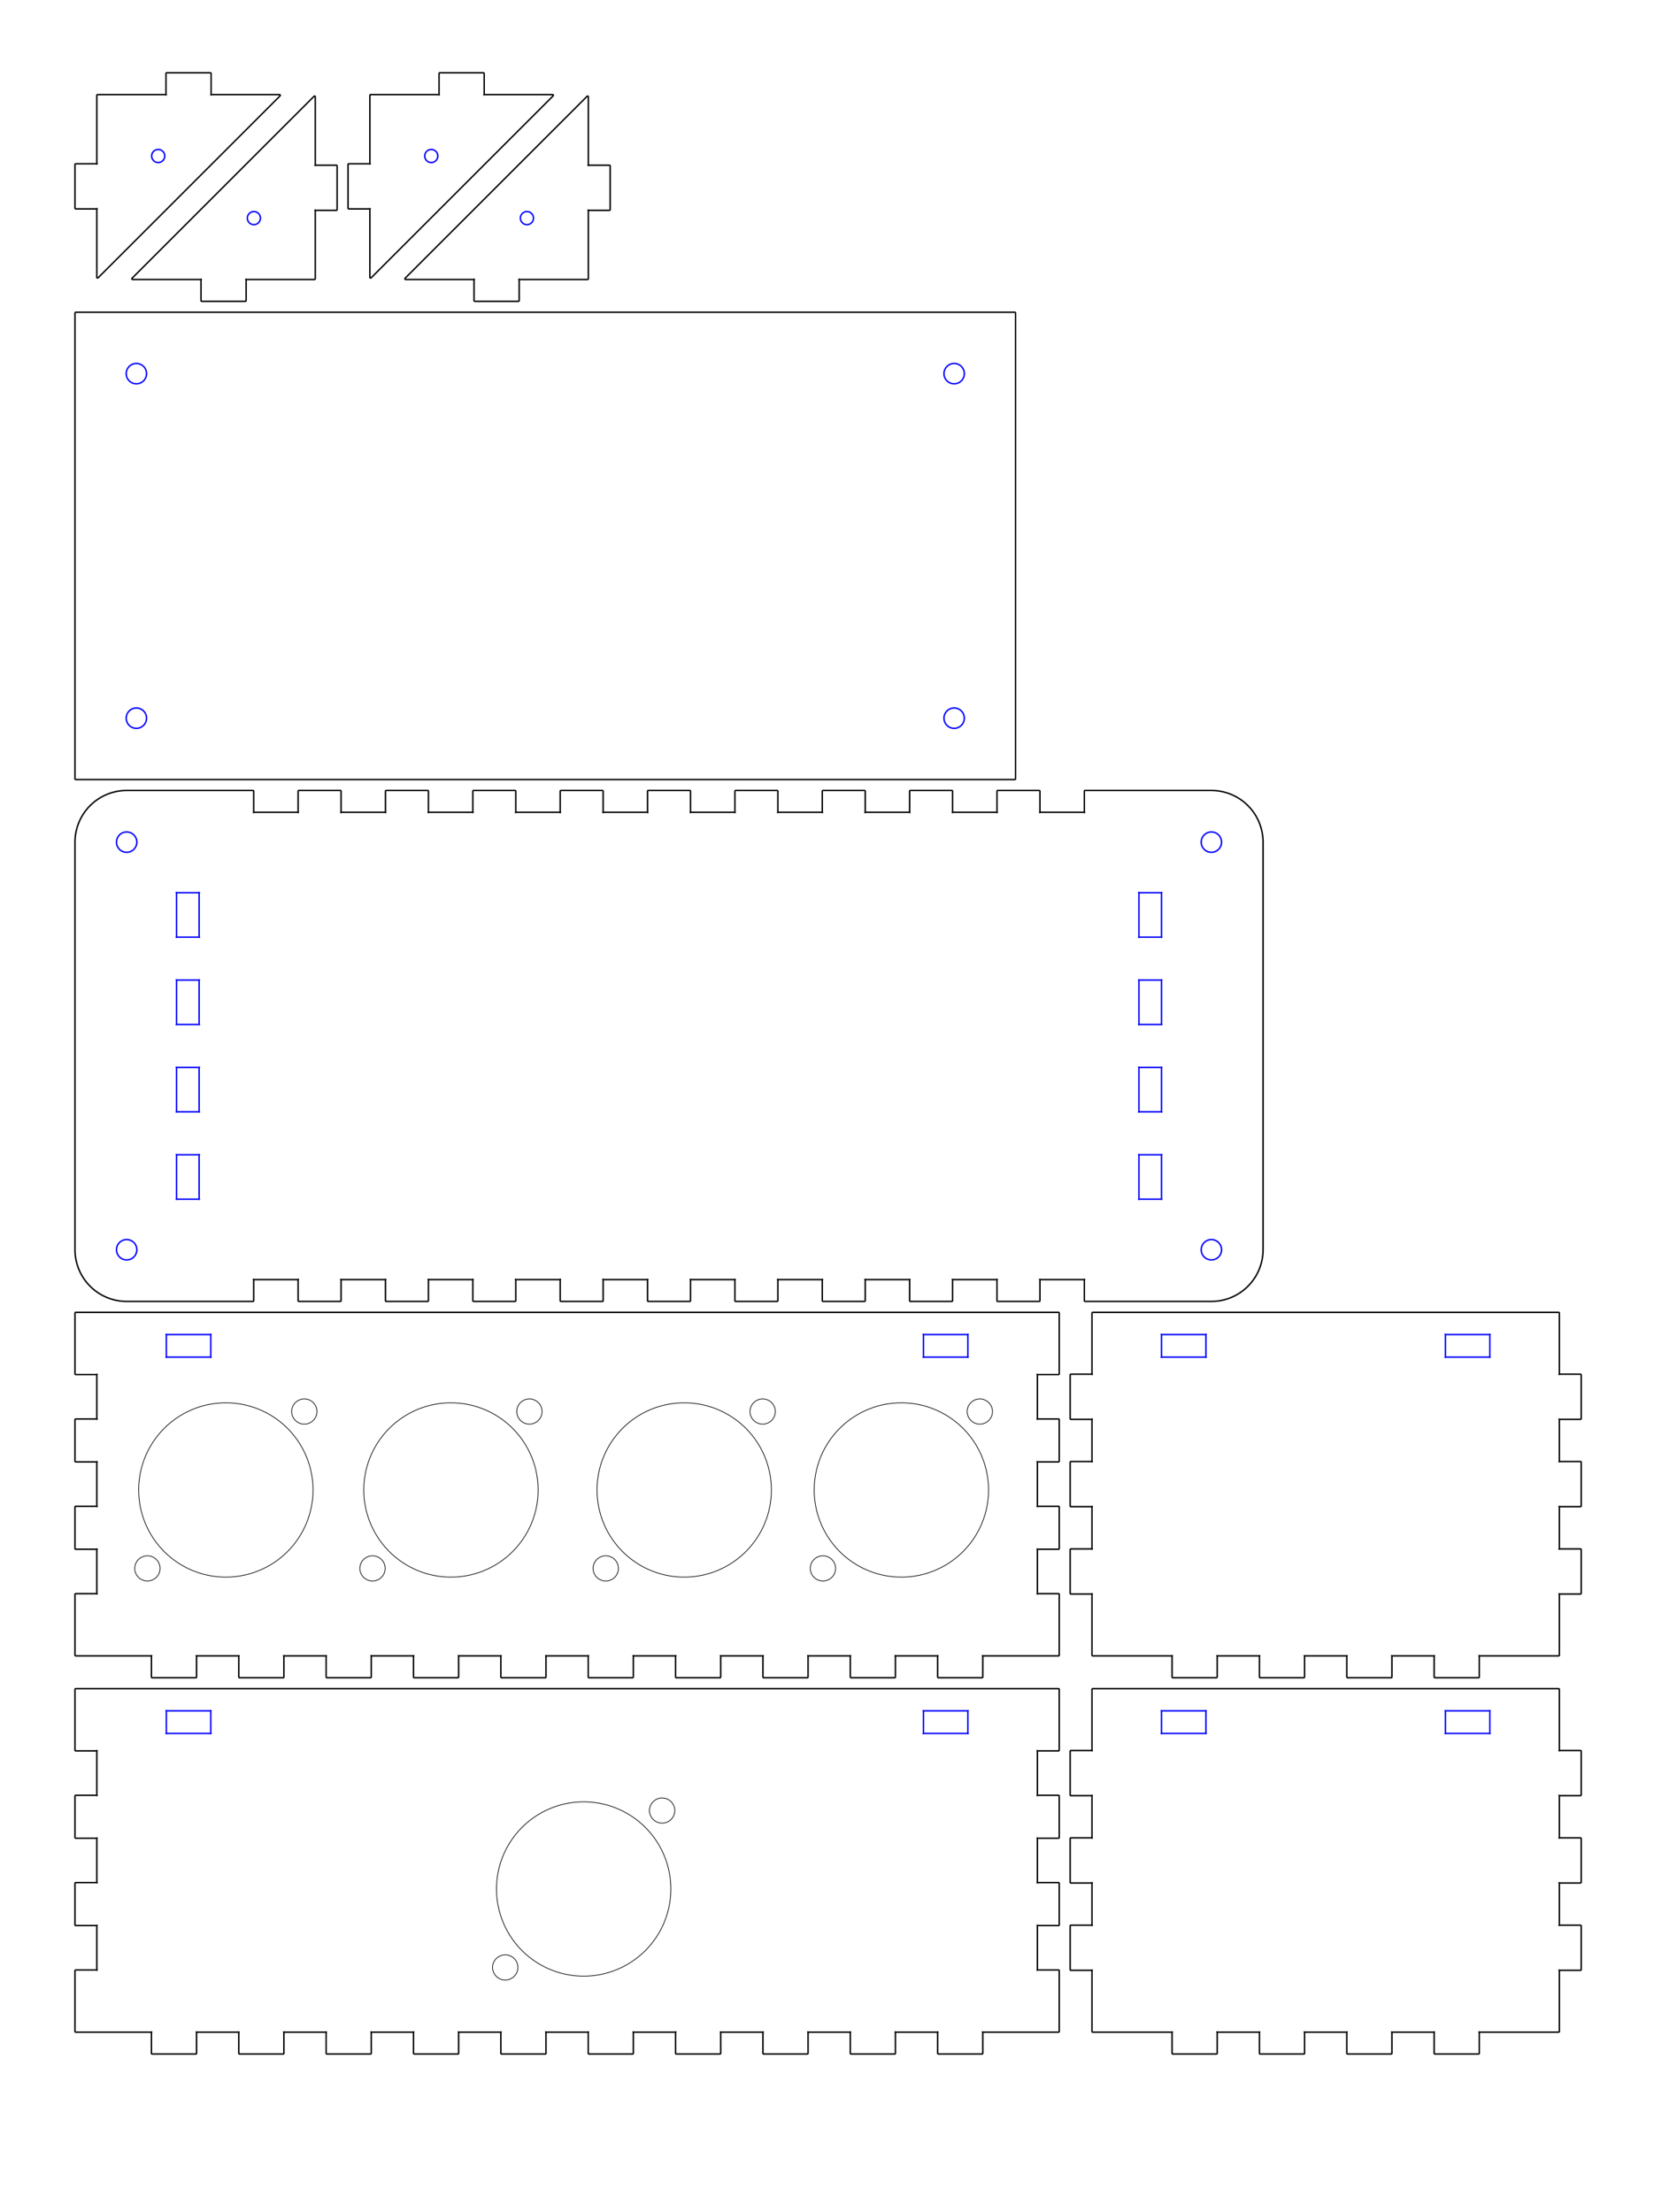 <?xml version="1.0" encoding="UTF-8" standalone="no"?>
<svg
   width="227.20mm"
   height="303.90mm"
   viewBox="0.0 0.0 227.20 303.90"
   version="1.1"
   id="svg6986"
   sodipodi:docname="ElectronicsBox_135x70x5.svg"
   inkscape:version="1.2.2 (b0a84865, 2022-12-01)"
   xml:space="preserve"
   xmlns:inkscape="http://www.inkscape.org/namespaces/inkscape"
   xmlns:sodipodi="http://sodipodi.sourceforge.net/DTD/sodipodi-0.dtd"
   xmlns="http://www.w3.org/2000/svg"
   xmlns:svg="http://www.w3.org/2000/svg"
   xmlns:rdf="http://www.w3.org/1999/02/22-rdf-syntax-ns#"
   xmlns:cc="http://creativecommons.org/ns#"
   xmlns:dc="http://purl.org/dc/elements/1.1/"><defs
     id="defs6990" /><sodipodi:namedview
     id="namedview6988"
     pagecolor="#ffffff"
     bordercolor="#666666"
     borderopacity="1.0"
     inkscape:showpageshadow="2"
     inkscape:pageopacity="0.0"
     inkscape:pagecheckerboard="0"
     inkscape:deskcolor="#d1d1d1"
     inkscape:document-units="mm"
     showgrid="false"
     inkscape:zoom="0.23947843"
     inkscape:cx="-822.62107"
     inkscape:cy="79.339088"
     inkscape:window-width="1387"
     inkscape:window-height="928"
     inkscape:window-x="0"
     inkscape:window-y="25"
     inkscape:window-maximized="0"
     inkscape:current-layer="svg6986" /><!--
ElectronicsBox - Closed box with screw on top and mounting holes

Created with Boxes.py (https://festi.info/boxes.py)
Creation date: 2022-12-16 17:45:03
Command line (remove spaces between dashes): boxes ElectronicsBox - -FingerJoint_angle=90.0 - -FingerJoint_style=rectangular - -FingerJoint_surroundingspaces=2.0 - -FingerJoint_edge_width=1.0 - -FingerJoint_extra_length=0.0 - -FingerJoint_finger=2.0 - -FingerJoint_play=0.1 - -FingerJoint_space=2.0 - -FingerJoint_width=1.0 - -x=135 - -y=70 - -h=50 - -outside=0 - -outside=1 - -triangle=25.0 - -d1=2.0 - -d2=3.0 - -d3=3.0 - -outsidemounts=0 - -outsidemounts=1 - -holedist=7.0 - -thickness=3.0 - -format=svg - -tabs=0.0 - -debug=0 - -labels=0 - -labels=1 - -reference=100 - -inner_corners=loop - -burn=0.1
Url: http://localhost:8000/ElectronicsBox?FingerJoint_angle=90.0&FingerJoint_style=rectangular&FingerJoint_surroundingspaces=2.0&FingerJoint_edge_width=1.0&FingerJoint_extra_length=0.0&FingerJoint_finger=2.0&FingerJoint_play=0.1&FingerJoint_space=2.0&FingerJoint_width=1.0&x=135&y=70&h=50&outside=0&outside=1&triangle=25.0&d1=2.0&d2=3.0&d3=3.0&outsidemounts=0&outsidemounts=1&holedist=7.0&thickness=3.0&format=svg&tabs=0.0&debug=0&labels=0&labels=1&reference=100&inner_corners=loop&burn=0.1&render=1
SettingsUrl: http://localhost:8000/ElectronicsBox?FingerJoint_angle=90.0&FingerJoint_style=rectangular&FingerJoint_surroundingspaces=2.0&FingerJoint_edge_width=1.0&FingerJoint_extra_length=0.0&FingerJoint_finger=2.0&FingerJoint_play=0.1&FingerJoint_space=2.0&FingerJoint_width=1.0&x=135&y=70&h=50&outside=0&outside=1&triangle=25.0&d1=2.0&d2=3.0&d3=3.0&outsidemounts=0&outsidemounts=1&holedist=7.0&thickness=3.0&format=svg&tabs=0.0&debug=0&labels=0&labels=1&reference=100&inner_corners=loop&burn=0.1
--><title
     id="title6882">ElectronicsBox</title><g
     id="p-1"
     style="fill:none;stroke-linecap:round;stroke-linejoin:round;"><path
       d="M 25.900 238.150 H 22.850 C 22.750 238.150 22.850 238.250 22.850 238.150 V 235.050 C 22.850 234.950 22.750 235.050 22.850 235.050 H 28.950 C 29.050 235.050 28.950 234.950 28.950 235.050 V 238.150 C 28.950 238.250 29.050 238.150 28.950 238.150 H 25.900 Z"
       stroke="rgb(0,0,255)"
       stroke-width="0.20"
       id="path6891" /><path
       d="M 129.900 235.050 H 132.950 C 133.050 235.050 132.950 234.950 132.950 235.050 V 238.150 C 132.950 238.250 133.050 238.150 132.950 238.150 H 126.850 C 126.750 238.150 126.850 238.250 126.850 238.150 V 235.050 C 126.850 234.950 126.750 235.050 126.850 235.050 H 129.900 Z"
       stroke="rgb(0,0,255)"
       stroke-width="0.20"
       id="path6893" /><path
       d="M 13.400 279.200 H 20.800 C 20.900 279.200 20.800 279.100 20.800 279.200 V 282.100 C 20.800 282.155 20.845 282.200 20.900 282.200 H 26.900 C 26.955 282.200 27.000 282.155 27.000 282.100 V 279.200 C 27.000 279.100 26.900 279.200 27.000 279.200 H 32.800 C 32.900 279.200 32.800 279.100 32.800 279.200 V 282.100 C 32.800 282.155 32.845 282.200 32.900 282.200 H 38.900 C 38.955 282.200 39.000 282.155 39.000 282.100 V 279.200 C 39.000 279.100 38.900 279.200 39.000 279.200 H 44.800 C 44.900 279.200 44.800 279.100 44.800 279.200 V 282.100 C 44.800 282.155 44.845 282.200 44.900 282.200 H 50.900 C 50.955 282.200 51.000 282.155 51.000 282.100 V 279.200 C 51.000 279.100 50.900 279.200 51.000 279.200 H 56.800 C 56.900 279.200 56.800 279.100 56.800 279.200 V 282.100 C 56.800 282.155 56.845 282.200 56.900 282.200 H 62.900 C 62.955 282.200 63.000 282.155 63.000 282.100 V 279.200 C 63.000 279.100 62.900 279.200 63.000 279.200 H 68.800 C 68.900 279.200 68.800 279.100 68.800 279.200 V 282.100 C 68.800 282.155 68.845 282.200 68.900 282.200 H 74.900 C 74.955 282.200 75.000 282.155 75.000 282.100 V 279.200 C 75.000 279.100 74.900 279.200 75.000 279.200 H 80.800 C 80.900 279.200 80.800 279.100 80.800 279.200 V 282.100 C 80.800 282.155 80.845 282.200 80.900 282.200 H 86.900 C 86.955 282.200 87.000 282.155 87.000 282.100 V 279.200 C 87.000 279.100 86.900 279.200 87.000 279.200 H 92.800 C 92.900 279.200 92.800 279.100 92.800 279.200 V 282.100 C 92.800 282.155 92.845 282.200 92.900 282.200 H 98.900 C 98.955 282.200 99.000 282.155 99.000 282.100 V 279.200 C 99.000 279.100 98.900 279.200 99.000 279.200 H 104.800 C 104.900 279.200 104.800 279.100 104.800 279.200 V 282.100 C 104.800 282.155 104.845 282.200 104.900 282.200 H 110.900 C 110.955 282.200 111.000 282.155 111.000 282.100 V 279.200 C 111.000 279.100 110.900 279.200 111.000 279.200 H 116.800 C 116.900 279.200 116.800 279.100 116.800 279.200 V 282.100 C 116.800 282.155 116.845 282.200 116.900 282.200 H 122.900 C 122.955 282.200 123.000 282.155 123.000 282.100 V 279.200 C 123.000 279.100 122.900 279.200 123.000 279.200 H 128.800 C 128.900 279.200 128.800 279.100 128.800 279.200 V 282.100 C 128.800 282.155 128.845 282.200 128.900 282.200 H 134.900 C 134.955 282.200 135.000 282.155 135.000 282.100 V 279.200 C 135.000 279.100 134.900 279.200 135.000 279.200 H 142.400 H 145.400 C 145.455 279.200 145.500 279.155 145.500 279.100 V 270.750 C 145.500 270.695 145.455 270.650 145.400 270.650 H 142.500 C 142.400 270.650 142.500 270.750 142.500 270.650 V 264.550 C 142.500 264.450 142.400 264.550 142.500 264.550 H 145.400 C 145.455 264.550 145.500 264.505 145.500 264.450 V 258.750 C 145.500 258.695 145.455 258.650 145.400 258.650 H 142.500 C 142.400 258.650 142.500 258.750 142.500 258.650 V 252.550 C 142.500 252.450 142.400 252.550 142.500 252.550 H 145.400 C 145.455 252.550 145.500 252.505 145.500 252.450 V 246.750 C 145.500 246.695 145.455 246.650 145.400 246.650 H 142.500 C 142.400 246.650 142.500 246.750 142.500 246.650 V 240.550 C 142.500 240.450 142.400 240.550 142.500 240.550 H 145.400 C 145.455 240.550 145.500 240.505 145.500 240.450 V 232.100 C 145.500 232.045 145.455 232.000 145.400 232.000 H 142.400 H 13.400 H 10.400 C 10.345 232.000 10.300 232.045 10.300 232.100 V 240.450 C 10.300 240.505 10.345 240.550 10.400 240.550 H 13.300 C 13.400 240.550 13.300 240.450 13.300 240.550 V 246.650 C 13.300 246.750 13.400 246.650 13.300 246.650 H 10.400 C 10.345 246.650 10.300 246.695 10.300 246.750 V 252.450 C 10.300 252.505 10.345 252.550 10.400 252.550 H 13.300 C 13.400 252.550 13.300 252.450 13.300 252.550 V 258.650 C 13.300 258.750 13.400 258.650 13.300 258.650 H 10.400 C 10.345 258.650 10.300 258.695 10.300 258.750 V 264.450 C 10.300 264.505 10.345 264.550 10.400 264.550 H 13.300 C 13.400 264.550 13.300 264.450 13.300 264.550 V 270.650 C 13.300 270.750 13.400 270.650 13.300 270.650 H 10.400 C 10.345 270.650 10.300 270.695 10.300 270.750 V 279.100 C 10.300 279.155 10.345 279.200 10.400 279.200 H 13.400"
       stroke="rgb(0,0,0)"
       stroke-width="0.20"
       id="path6897" /></g><g
     id="p-2"
     style="fill:none;stroke-linecap:round;stroke-linejoin:round;"><path
       d="M 162.600 238.150 H 159.550 C 159.450 238.150 159.550 238.250 159.550 238.150 V 235.050 C 159.550 234.950 159.450 235.050 159.550 235.050 H 165.650 C 165.750 235.050 165.650 234.950 165.650 235.050 V 238.150 C 165.650 238.250 165.750 238.150 165.650 238.150 H 162.600 Z"
       stroke="rgb(0,0,255)"
       stroke-width="0.20"
       id="path6900" /><path
       d="M 201.600 235.050 H 204.650 C 204.750 235.050 204.650 234.950 204.650 235.050 V 238.150 C 204.650 238.250 204.750 238.150 204.650 238.150 H 198.550 C 198.450 238.150 198.550 238.250 198.550 238.150 V 235.050 C 198.550 234.950 198.450 235.050 198.550 235.050 H 201.600 Z"
       stroke="rgb(0,0,255)"
       stroke-width="0.20"
       id="path6902" /><path
       d="M 150.100 279.200 H 161.000 C 161.100 279.200 161.000 279.100 161.000 279.200 V 282.100 C 161.000 282.155 161.045 282.200 161.100 282.200 H 167.100 C 167.155 282.200 167.200 282.155 167.200 282.100 V 279.200 C 167.200 279.100 167.100 279.200 167.200 279.200 H 173.000 C 173.100 279.200 173.000 279.100 173.000 279.200 V 282.100 C 173.000 282.155 173.045 282.200 173.100 282.200 H 179.100 C 179.155 282.200 179.200 282.155 179.200 282.100 V 279.200 C 179.200 279.100 179.100 279.200 179.200 279.200 H 185.000 C 185.100 279.200 185.000 279.100 185.000 279.200 V 282.100 C 185.000 282.155 185.045 282.200 185.100 282.200 H 191.100 C 191.155 282.200 191.200 282.155 191.200 282.100 V 279.200 C 191.200 279.100 191.100 279.200 191.200 279.200 H 197.000 C 197.100 279.200 197.000 279.100 197.000 279.200 V 282.100 C 197.000 282.155 197.045 282.200 197.100 282.200 H 203.100 C 203.155 282.200 203.200 282.155 203.200 282.100 V 279.200 C 203.200 279.100 203.100 279.200 203.200 279.200 H 214.100 C 214.155 279.200 214.200 279.155 214.200 279.100 V 270.700 C 214.200 270.600 214.100 270.700 214.200 270.700 H 217.100 C 217.155 270.700 217.200 270.655 217.200 270.600 V 264.600 C 217.200 264.545 217.155 264.500 217.100 264.500 H 214.200 C 214.100 264.500 214.200 264.600 214.200 264.500 V 258.700 C 214.200 258.600 214.100 258.700 214.200 258.700 H 217.100 C 217.155 258.700 217.200 258.655 217.200 258.600 V 252.600 C 217.200 252.545 217.155 252.500 217.100 252.500 H 214.200 C 214.100 252.500 214.200 252.600 214.200 252.500 V 246.700 C 214.200 246.600 214.100 246.700 214.200 246.700 H 217.100 C 217.155 246.700 217.200 246.655 217.200 246.600 V 240.600 C 217.200 240.545 217.155 240.500 217.100 240.500 H 214.200 C 214.100 240.500 214.200 240.600 214.200 240.500 V 232.100 C 214.200 232.045 214.155 232.000 214.100 232.000 H 150.100 C 150.045 232.000 150.000 232.045 150.000 232.100 V 240.500 C 150.000 240.600 150.100 240.500 150.000 240.500 H 147.100 C 147.045 240.500 147.000 240.545 147.000 240.600 V 246.600 C 147.000 246.655 147.045 246.700 147.100 246.700 H 150.000 C 150.100 246.700 150.000 246.600 150.000 246.700 V 252.500 C 150.000 252.600 150.100 252.500 150.000 252.500 H 147.100 C 147.045 252.500 147.000 252.545 147.000 252.600 V 258.600 C 147.000 258.655 147.045 258.700 147.100 258.700 H 150.000 C 150.100 258.700 150.000 258.600 150.000 258.700 V 264.500 C 150.000 264.600 150.100 264.500 150.000 264.500 H 147.100 C 147.045 264.500 147.000 264.545 147.000 264.600 V 270.600 C 147.000 270.655 147.045 270.700 147.100 270.700 H 150.000 C 150.100 270.700 150.000 270.600 150.000 270.700 V 279.100 C 150.000 279.155 150.045 279.200 150.100 279.200"
       stroke="rgb(0,0,0)"
       stroke-width="0.20"
       id="path6906" /></g><g
     id="p-3"
     style="fill:none;stroke-linecap:round;stroke-linejoin:round;"><path
       d="M 162.600 186.450 H 159.550 C 159.450 186.450 159.550 186.550 159.550 186.450 V 183.350 C 159.550 183.250 159.450 183.350 159.550 183.350 H 165.650 C 165.750 183.350 165.650 183.250 165.650 183.350 V 186.450 C 165.650 186.550 165.750 186.450 165.650 186.450 H 162.600 Z"
       stroke="rgb(0,0,255)"
       stroke-width="0.20"
       id="path6909" /><path
       d="M 201.600 183.350 H 204.650 C 204.750 183.350 204.650 183.250 204.650 183.350 V 186.450 C 204.650 186.550 204.750 186.450 204.650 186.450 H 198.550 C 198.450 186.450 198.550 186.550 198.550 186.450 V 183.350 C 198.550 183.250 198.450 183.350 198.550 183.350 H 201.600 Z"
       stroke="rgb(0,0,255)"
       stroke-width="0.20"
       id="path6911" /><path
       d="M 150.100 227.500 H 161.000 C 161.100 227.500 161.000 227.400 161.000 227.500 V 230.400 C 161.000 230.455 161.045 230.500 161.100 230.500 H 167.100 C 167.155 230.500 167.200 230.455 167.200 230.400 V 227.500 C 167.200 227.400 167.100 227.500 167.200 227.500 H 173.000 C 173.100 227.500 173.000 227.400 173.000 227.500 V 230.400 C 173.000 230.455 173.045 230.500 173.100 230.500 H 179.100 C 179.155 230.500 179.200 230.455 179.200 230.400 V 227.500 C 179.200 227.400 179.100 227.500 179.200 227.500 H 185.000 C 185.100 227.500 185.000 227.400 185.000 227.500 V 230.400 C 185.000 230.455 185.045 230.500 185.100 230.500 H 191.100 C 191.155 230.500 191.200 230.455 191.200 230.400 V 227.500 C 191.200 227.400 191.100 227.500 191.200 227.500 H 197.000 C 197.100 227.500 197.000 227.400 197.000 227.500 V 230.400 C 197.000 230.455 197.045 230.500 197.100 230.500 H 203.100 C 203.155 230.500 203.200 230.455 203.200 230.400 V 227.500 C 203.200 227.400 203.100 227.500 203.200 227.500 H 214.100 C 214.155 227.500 214.200 227.455 214.200 227.400 V 219.000 C 214.200 218.900 214.100 219.000 214.200 219.000 H 217.100 C 217.155 219.000 217.200 218.955 217.200 218.900 V 212.900 C 217.200 212.845 217.155 212.800 217.100 212.800 H 214.200 C 214.100 212.800 214.200 212.900 214.200 212.800 V 207.000 C 214.200 206.900 214.100 207.000 214.200 207.000 H 217.100 C 217.155 207.000 217.200 206.955 217.200 206.900 V 200.900 C 217.200 200.845 217.155 200.800 217.100 200.800 H 214.200 C 214.100 200.800 214.200 200.900 214.200 200.800 V 195.000 C 214.200 194.900 214.100 195.000 214.200 195.000 H 217.100 C 217.155 195.000 217.200 194.955 217.200 194.900 V 188.900 C 217.200 188.845 217.155 188.800 217.100 188.800 H 214.200 C 214.100 188.800 214.200 188.900 214.200 188.800 V 180.400 C 214.200 180.345 214.155 180.300 214.100 180.300 H 150.100 C 150.045 180.300 150.000 180.345 150.000 180.400 V 188.800 C 150.000 188.900 150.100 188.800 150.000 188.800 H 147.100 C 147.045 188.800 147.000 188.845 147.000 188.900 V 194.900 C 147.000 194.955 147.045 195.000 147.100 195.000 H 150.000 C 150.100 195.000 150.000 194.900 150.000 195.000 V 200.800 C 150.000 200.900 150.100 200.800 150.000 200.800 H 147.100 C 147.045 200.800 147.000 200.845 147.000 200.900 V 206.900 C 147.000 206.955 147.045 207.000 147.100 207.000 H 150.000 C 150.100 207.000 150.000 206.900 150.000 207.000 V 212.800 C 150.000 212.900 150.100 212.800 150.000 212.800 H 147.100 C 147.045 212.800 147.000 212.845 147.000 212.900 V 218.900 C 147.000 218.955 147.045 219.000 147.100 219.000 H 150.000 C 150.100 219.000 150.000 218.900 150.000 219.000 V 227.400 C 150.000 227.455 150.045 227.500 150.100 227.500"
       stroke="rgb(0,0,0)"
       stroke-width="0.20"
       id="path6915" /></g><g
     id="p-4"
     style="fill:none;stroke-linecap:round;stroke-linejoin:round;"><path
       d="M 25.900 186.450 H 22.850 C 22.750 186.450 22.850 186.550 22.850 186.450 V 183.350 C 22.850 183.250 22.750 183.350 22.850 183.350 H 28.950 C 29.050 183.350 28.950 183.250 28.950 183.350 V 186.450 C 28.950 186.550 29.050 186.450 28.950 186.450 H 25.900 Z"
       stroke="rgb(0,0,255)"
       stroke-width="0.20"
       id="path6918" /><path
       d="M 129.900 183.350 H 132.950 C 133.050 183.350 132.950 183.250 132.950 183.350 V 186.450 C 132.950 186.550 133.050 186.450 132.950 186.450 H 126.850 C 126.750 186.450 126.850 186.550 126.850 186.450 V 183.350 C 126.850 183.250 126.750 183.350 126.850 183.350 H 129.900 Z"
       stroke="rgb(0,0,255)"
       stroke-width="0.20"
       id="path6920" /><path
       d="M 13.400 227.500 H 20.800 C 20.900 227.500 20.800 227.400 20.800 227.500 V 230.400 C 20.800 230.455 20.845 230.500 20.900 230.500 H 26.900 C 26.955 230.500 27.000 230.455 27.000 230.400 V 227.500 C 27.000 227.400 26.900 227.500 27.000 227.500 H 32.800 C 32.900 227.500 32.800 227.400 32.800 227.500 V 230.400 C 32.800 230.455 32.845 230.500 32.900 230.500 H 38.900 C 38.955 230.500 39.000 230.455 39.000 230.400 V 227.500 C 39.000 227.400 38.900 227.500 39.000 227.500 H 44.800 C 44.900 227.500 44.800 227.400 44.800 227.500 V 230.400 C 44.800 230.455 44.845 230.500 44.900 230.500 H 50.900 C 50.955 230.500 51.000 230.455 51.000 230.400 V 227.500 C 51.000 227.400 50.900 227.500 51.000 227.500 H 56.800 C 56.900 227.500 56.800 227.400 56.800 227.500 V 230.400 C 56.800 230.455 56.845 230.500 56.900 230.500 H 62.900 C 62.955 230.500 63.000 230.455 63.000 230.400 V 227.500 C 63.000 227.400 62.900 227.500 63.000 227.500 H 68.800 C 68.900 227.500 68.800 227.400 68.800 227.500 V 230.400 C 68.800 230.455 68.845 230.500 68.900 230.500 H 74.900 C 74.955 230.500 75.000 230.455 75.000 230.400 V 227.500 C 75.000 227.400 74.900 227.500 75.000 227.500 H 80.800 C 80.900 227.500 80.800 227.400 80.800 227.500 V 230.400 C 80.800 230.455 80.845 230.500 80.900 230.500 H 86.900 C 86.955 230.500 87.000 230.455 87.000 230.400 V 227.500 C 87.000 227.400 86.900 227.500 87.000 227.500 H 92.800 C 92.900 227.500 92.800 227.400 92.800 227.500 V 230.400 C 92.800 230.455 92.845 230.500 92.900 230.500 H 98.900 C 98.955 230.500 99.000 230.455 99.000 230.400 V 227.500 C 99.000 227.400 98.900 227.500 99.000 227.500 H 104.800 C 104.900 227.500 104.800 227.400 104.800 227.500 V 230.400 C 104.800 230.455 104.845 230.500 104.900 230.500 H 110.900 C 110.955 230.500 111.000 230.455 111.000 230.400 V 227.500 C 111.000 227.400 110.900 227.500 111.000 227.500 H 116.800 C 116.900 227.500 116.800 227.400 116.800 227.500 V 230.400 C 116.800 230.455 116.845 230.500 116.900 230.500 H 122.900 C 122.955 230.500 123.000 230.455 123.000 230.400 V 227.500 C 123.000 227.400 122.900 227.500 123.000 227.500 H 128.800 C 128.900 227.500 128.800 227.400 128.800 227.500 V 230.400 C 128.800 230.455 128.845 230.500 128.900 230.500 H 134.900 C 134.955 230.500 135.000 230.455 135.000 230.400 V 227.500 C 135.000 227.400 134.900 227.500 135.000 227.500 H 142.400 H 145.400 C 145.455 227.500 145.500 227.455 145.500 227.400 V 219.050 C 145.500 218.995 145.455 218.950 145.400 218.950 H 142.500 C 142.400 218.950 142.500 219.050 142.500 218.950 V 212.850 C 142.500 212.750 142.400 212.850 142.500 212.850 H 145.400 C 145.455 212.850 145.500 212.805 145.500 212.750 V 207.050 C 145.500 206.995 145.455 206.950 145.400 206.950 H 142.500 C 142.400 206.950 142.500 207.050 142.500 206.950 V 200.850 C 142.500 200.750 142.400 200.850 142.500 200.850 H 145.400 C 145.455 200.850 145.500 200.805 145.500 200.750 V 195.050 C 145.500 194.995 145.455 194.950 145.400 194.950 H 142.500 C 142.400 194.950 142.500 195.050 142.500 194.950 V 188.850 C 142.500 188.750 142.400 188.850 142.500 188.850 H 145.400 C 145.455 188.850 145.500 188.805 145.500 188.750 V 180.400 C 145.500 180.345 145.455 180.300 145.400 180.300 H 142.400 H 13.400 H 10.400 C 10.345 180.300 10.300 180.345 10.300 180.400 V 188.750 C 10.300 188.805 10.345 188.850 10.400 188.850 H 13.300 C 13.400 188.850 13.300 188.750 13.300 188.850 V 194.950 C 13.300 195.050 13.400 194.950 13.300 194.950 H 10.400 C 10.345 194.950 10.300 194.995 10.300 195.050 V 200.750 C 10.300 200.805 10.345 200.850 10.400 200.850 H 13.300 C 13.400 200.850 13.300 200.750 13.300 200.850 V 206.950 C 13.300 207.050 13.400 206.950 13.300 206.950 H 10.400 C 10.345 206.950 10.300 206.995 10.300 207.050 V 212.750 C 10.300 212.805 10.345 212.850 10.400 212.850 H 13.300 C 13.400 212.850 13.300 212.750 13.300 212.850 V 218.950 C 13.300 219.050 13.400 218.950 13.300 218.950 H 10.400 C 10.345 218.950 10.300 218.995 10.300 219.050 V 227.400 C 10.300 227.455 10.345 227.500 10.400 227.500 H 13.400"
       stroke="rgb(0,0,0)"
       stroke-width="0.20"
       id="path6924" /></g><g
     id="p-5"
     style="fill:none;stroke-linecap:round;stroke-linejoin:round;"><path
       d="M 18.800 171.700 C 18.800 171.968 18.723 172.231 18.578 172.457 C 18.433 172.683 18.226 172.862 17.982 172.973 C 17.737 173.085 17.466 173.124 17.201 173.086 C 16.935 173.048 16.686 172.934 16.483 172.758 C 16.280 172.582 16.132 172.352 16.057 172.094 C 15.981 171.837 15.981 171.563 16.057 171.306 C 16.132 171.048 16.280 170.818 16.483 170.642 C 16.686 170.466 16.935 170.352 17.201 170.314 C 17.466 170.276 17.737 170.315 17.982 170.427 C 18.226 170.538 18.433 170.717 18.578 170.943 C 18.723 171.169 18.800 171.432 18.800 171.700 Z"
       stroke="rgb(0,0,255)"
       stroke-width="0.20"
       id="path6927" /><path
       d="M 17.400 178.800 H 27.400 H 34.750 C 34.805 178.800 34.850 178.755 34.850 178.700 V 175.800 C 34.850 175.700 34.750 175.800 34.850 175.800 H 40.950 C 41.050 175.800 40.950 175.700 40.950 175.800 V 178.700 C 40.950 178.755 40.995 178.800 41.050 178.800 H 46.750 C 46.805 178.800 46.850 178.755 46.850 178.700 V 175.800 C 46.850 175.700 46.750 175.800 46.850 175.800 H 52.950 C 53.050 175.800 52.950 175.700 52.950 175.800 V 178.700 C 52.950 178.755 52.995 178.800 53.050 178.800 H 58.750 C 58.805 178.800 58.850 178.755 58.850 178.700 V 175.800 C 58.850 175.700 58.750 175.800 58.850 175.800 H 64.950 C 65.050 175.800 64.950 175.700 64.950 175.800 V 178.700 C 64.950 178.755 64.995 178.800 65.050 178.800 H 70.750 C 70.805 178.800 70.850 178.755 70.850 178.700 V 175.800 C 70.850 175.700 70.750 175.800 70.850 175.800 H 76.950 C 77.050 175.800 76.950 175.700 76.950 175.800 V 178.700 C 76.950 178.755 76.995 178.800 77.050 178.800 H 82.750 C 82.805 178.800 82.850 178.755 82.850 178.700 V 175.800 C 82.850 175.700 82.750 175.800 82.850 175.800 H 88.950 C 89.050 175.800 88.950 175.700 88.950 175.800 V 178.700 C 88.950 178.755 88.995 178.800 89.050 178.800 H 94.750 C 94.805 178.800 94.850 178.755 94.850 178.700 V 175.800 C 94.850 175.700 94.750 175.800 94.850 175.800 H 100.950 C 101.050 175.800 100.950 175.700 100.950 175.800 V 178.700 C 100.950 178.755 100.995 178.800 101.050 178.800 H 106.750 C 106.805 178.800 106.850 178.755 106.850 178.700 V 175.800 C 106.850 175.700 106.750 175.800 106.850 175.800 H 112.950 C 113.050 175.800 112.950 175.700 112.950 175.800 V 178.700 C 112.950 178.755 112.995 178.800 113.050 178.800 H 118.750 C 118.805 178.800 118.850 178.755 118.850 178.700 V 175.800 C 118.850 175.700 118.750 175.800 118.850 175.800 H 124.950 C 125.050 175.800 124.950 175.700 124.950 175.800 V 178.700 C 124.950 178.755 124.995 178.800 125.050 178.800 H 130.750 C 130.805 178.800 130.850 178.755 130.850 178.700 V 175.800 C 130.850 175.700 130.750 175.800 130.850 175.800 H 136.950 C 137.050 175.800 136.950 175.700 136.950 175.800 V 178.700 C 136.950 178.755 136.995 178.800 137.050 178.800 H 142.750 C 142.805 178.800 142.850 178.755 142.850 178.700 V 175.800 C 142.850 175.700 142.750 175.800 142.850 175.800 H 148.950 C 149.050 175.800 148.950 175.700 148.950 175.800 V 178.700 C 148.950 178.755 148.995 178.800 149.050 178.800 H 156.400 H 166.400 C 167.646 178.800 168.871 178.472 169.950 177.849 C 171.029 177.226 171.926 176.329 172.549 175.250 C 173.172 174.171 173.500 172.946 173.500 171.700 V 115.700 C 173.500 114.454 173.172 113.229 172.549 112.150 C 171.926 111.071 171.029 110.174 169.950 109.551 C 168.871 108.928 167.646 108.600 166.400 108.600 H 156.400 H 149.050 C 148.995 108.600 148.950 108.645 148.950 108.700 V 111.600 C 148.950 111.700 149.050 111.600 148.950 111.600 H 142.850 C 142.750 111.600 142.850 111.700 142.850 111.600 V 108.700 C 142.850 108.645 142.805 108.600 142.750 108.600 H 137.050 C 136.995 108.600 136.950 108.645 136.950 108.700 V 111.600 C 136.950 111.700 137.050 111.600 136.950 111.600 H 130.850 C 130.750 111.600 130.850 111.700 130.850 111.600 V 108.700 C 130.850 108.645 130.805 108.600 130.750 108.600 H 125.050 C 124.995 108.600 124.950 108.645 124.950 108.700 V 111.600 C 124.950 111.700 125.050 111.600 124.950 111.600 H 118.850 C 118.750 111.600 118.850 111.700 118.850 111.600 V 108.700 C 118.850 108.645 118.805 108.600 118.750 108.600 H 113.050 C 112.995 108.600 112.950 108.645 112.950 108.700 V 111.600 C 112.950 111.700 113.050 111.600 112.950 111.600 H 106.850 C 106.750 111.600 106.850 111.700 106.850 111.600 V 108.700 C 106.850 108.645 106.805 108.600 106.750 108.600 H 101.050 C 100.995 108.600 100.950 108.645 100.950 108.700 V 111.600 C 100.950 111.700 101.050 111.600 100.950 111.600 H 94.850 C 94.750 111.600 94.850 111.700 94.850 111.600 V 108.700 C 94.850 108.645 94.805 108.600 94.750 108.600 H 89.050 C 88.995 108.600 88.950 108.645 88.950 108.700 V 111.600 C 88.950 111.700 89.050 111.600 88.950 111.600 H 82.850 C 82.750 111.600 82.850 111.700 82.850 111.600 V 108.700 C 82.850 108.645 82.805 108.600 82.750 108.600 H 77.050 C 76.995 108.600 76.950 108.645 76.950 108.700 V 111.600 C 76.950 111.700 77.050 111.600 76.950 111.600 H 70.850 C 70.750 111.600 70.850 111.700 70.850 111.600 V 108.700 C 70.850 108.645 70.805 108.600 70.750 108.600 H 65.050 C 64.995 108.600 64.950 108.645 64.950 108.700 V 111.600 C 64.950 111.700 65.050 111.600 64.950 111.600 H 58.850 C 58.750 111.600 58.850 111.700 58.850 111.600 V 108.700 C 58.850 108.645 58.805 108.600 58.750 108.600 H 53.050 C 52.995 108.600 52.950 108.645 52.950 108.700 V 111.600 C 52.950 111.700 53.050 111.600 52.950 111.600 H 46.850 C 46.750 111.600 46.850 111.700 46.850 111.600 V 108.700 C 46.850 108.645 46.805 108.600 46.750 108.600 H 41.050 C 40.995 108.600 40.950 108.645 40.950 108.700 V 111.600 C 40.950 111.700 41.050 111.600 40.950 111.600 H 34.850 C 34.750 111.600 34.850 111.700 34.850 111.600 V 108.700 C 34.850 108.645 34.805 108.600 34.750 108.600 H 27.400 H 17.400 C 16.154 108.600 14.929 108.928 13.850 109.551 C 12.771 110.174 11.874 111.071 11.251 112.150 C 10.628 113.229 10.300 114.454 10.300 115.700 V 171.700 C 10.300 172.946 10.628 174.171 11.251 175.250 C 11.874 176.329 12.771 177.226 13.850 177.849 C 14.929 178.472 16.154 178.800 17.400 178.800"
       stroke="rgb(0,0,0)"
       stroke-width="0.20"
       id="path6931" /><path
       d="M 166.400 170.300 C 166.668 170.300 166.931 170.377 167.157 170.522 C 167.383 170.667 167.562 170.874 167.673 171.118 C 167.785 171.363 167.824 171.634 167.786 171.899 C 167.748 172.165 167.634 172.414 167.458 172.617 C 167.282 172.820 167.052 172.968 166.794 173.043 C 166.537 173.119 166.263 173.119 166.006 173.043 C 165.748 172.968 165.518 172.820 165.342 172.617 C 165.166 172.414 165.052 172.165 165.014 171.899 C 164.976 171.634 165.015 171.363 165.127 171.118 C 165.238 170.874 165.417 170.667 165.643 170.522 C 165.869 170.377 166.132 170.300 166.400 170.300 Z"
       stroke="rgb(0,0,255)"
       stroke-width="0.20"
       id="path6933" /><path
       d="M 159.550 161.700 V 164.750 C 159.550 164.850 159.650 164.750 159.550 164.750 H 156.450 C 156.350 164.750 156.450 164.850 156.450 164.750 V 158.650 C 156.450 158.550 156.350 158.650 156.450 158.650 H 159.550 C 159.650 158.650 159.550 158.550 159.550 158.650 V 161.700 Z"
       stroke="rgb(0,0,255)"
       stroke-width="0.20"
       id="path6935" /><path
       d="M 159.550 149.700 V 152.750 C 159.550 152.850 159.650 152.750 159.550 152.750 H 156.450 C 156.350 152.750 156.450 152.850 156.450 152.750 V 146.650 C 156.450 146.550 156.350 146.650 156.450 146.650 H 159.550 C 159.650 146.650 159.550 146.550 159.550 146.650 V 149.700 Z"
       stroke="rgb(0,0,255)"
       stroke-width="0.20"
       id="path6937" /><path
       d="M 159.550 137.700 V 140.750 C 159.550 140.850 159.650 140.750 159.550 140.750 H 156.450 C 156.350 140.750 156.450 140.850 156.450 140.750 V 134.650 C 156.450 134.550 156.350 134.650 156.450 134.650 H 159.550 C 159.650 134.650 159.550 134.550 159.550 134.650 V 137.700 Z"
       stroke="rgb(0,0,255)"
       stroke-width="0.20"
       id="path6939" /><path
       d="M 159.550 125.700 V 128.750 C 159.550 128.850 159.650 128.750 159.550 128.750 H 156.450 C 156.350 128.750 156.450 128.850 156.450 128.750 V 122.650 C 156.450 122.550 156.350 122.650 156.450 122.650 H 159.550 C 159.650 122.650 159.550 122.550 159.550 122.650 V 125.700 Z"
       stroke="rgb(0,0,255)"
       stroke-width="0.20"
       id="path6941" /><path
       d="M 165.000 115.700 C 165.000 115.432 165.077 115.169 165.222 114.943 C 165.367 114.717 165.574 114.538 165.818 114.427 C 166.063 114.315 166.334 114.276 166.599 114.314 C 166.865 114.352 167.114 114.466 167.317 114.642 C 167.520 114.818 167.668 115.048 167.743 115.306 C 167.819 115.563 167.819 115.837 167.743 116.094 C 167.668 116.352 167.520 116.582 167.317 116.758 C 167.114 116.934 166.865 117.048 166.599 117.086 C 166.334 117.124 166.063 117.085 165.818 116.973 C 165.574 116.862 165.367 116.683 165.222 116.457 C 165.077 116.231 165.000 115.968 165.000 115.700 Z"
       stroke="rgb(0,0,255)"
       stroke-width="0.20"
       id="path6943" /><path
       d="M 17.400 117.100 C 17.132 117.100 16.869 117.023 16.643 116.878 C 16.417 116.733 16.238 116.526 16.127 116.282 C 16.015 116.037 15.976 115.766 16.014 115.501 C 16.052 115.235 16.166 114.986 16.342 114.783 C 16.518 114.580 16.748 114.432 17.006 114.357 C 17.263 114.281 17.537 114.281 17.794 114.357 C 18.052 114.432 18.282 114.580 18.458 114.783 C 18.634 114.986 18.748 115.235 18.786 115.501 C 18.824 115.766 18.785 116.037 18.673 116.282 C 18.562 116.526 18.383 116.733 18.157 116.878 C 17.931 117.023 17.668 117.100 17.400 117.100 Z"
       stroke="rgb(0,0,255)"
       stroke-width="0.20"
       id="path6945" /><path
       d="M 24.250 125.700 V 122.650 C 24.250 122.550 24.150 122.650 24.250 122.650 H 27.350 C 27.450 122.650 27.350 122.550 27.350 122.650 V 128.750 C 27.350 128.850 27.450 128.750 27.350 128.750 H 24.250 C 24.150 128.750 24.250 128.850 24.250 128.750 V 125.700 Z"
       stroke="rgb(0,0,255)"
       stroke-width="0.20"
       id="path6947" /><path
       d="M 24.250 137.700 V 134.650 C 24.250 134.550 24.150 134.650 24.250 134.650 H 27.350 C 27.450 134.650 27.350 134.550 27.350 134.650 V 140.750 C 27.350 140.850 27.450 140.750 27.350 140.750 H 24.250 C 24.150 140.750 24.250 140.850 24.250 140.750 V 137.700 Z"
       stroke="rgb(0,0,255)"
       stroke-width="0.20"
       id="path6949" /><path
       d="M 24.250 149.700 V 146.650 C 24.250 146.550 24.150 146.650 24.250 146.650 H 27.350 C 27.450 146.650 27.350 146.550 27.350 146.650 V 152.750 C 27.350 152.850 27.450 152.750 27.350 152.750 H 24.250 C 24.150 152.750 24.250 152.850 24.250 152.750 V 149.700 Z"
       stroke="rgb(0,0,255)"
       stroke-width="0.20"
       id="path6951" /><path
       d="M 24.250 161.700 V 158.650 C 24.250 158.550 24.150 158.650 24.250 158.650 H 27.350 C 27.450 158.650 27.350 158.550 27.350 158.650 V 164.750 C 27.350 164.850 27.450 164.750 27.350 164.750 H 24.250 C 24.150 164.750 24.250 164.850 24.250 164.750 V 161.700 Z"
       stroke="rgb(0,0,255)"
       stroke-width="0.20"
       id="path6953" /></g><g
     id="p-6"
     style="fill:none;stroke-linecap:round;stroke-linejoin:round;"><path
       d="M 20.133 98.667 C 20.133 98.935 20.056 99.198 19.911 99.424 C 19.766 99.649 19.559 99.829 19.315 99.940 C 19.071 100.052 18.800 100.091 18.534 100.052 C 18.268 100.014 18.019 99.900 17.817 99.725 C 17.614 99.549 17.466 99.319 17.390 99.061 C 17.314 98.804 17.314 98.530 17.390 98.272 C 17.466 98.015 17.614 97.784 17.817 97.609 C 18.019 97.433 18.268 97.319 18.534 97.281 C 18.800 97.243 19.071 97.282 19.315 97.393 C 19.559 97.505 19.766 97.684 19.911 97.910 C 20.056 98.136 20.133 98.398 20.133 98.667 Z"
       stroke="rgb(0,0,255)"
       stroke-width="0.20"
       id="path6956" /><path
       d="M 10.400 107.100 H 139.400 C 139.455 107.100 139.500 107.055 139.500 107.000 V 43.000 C 139.500 42.945 139.455 42.900 139.400 42.900 H 10.400 C 10.345 42.900 10.300 42.945 10.300 43.000 V 107.000 C 10.300 107.055 10.345 107.100 10.400 107.100"
       stroke="rgb(0,0,0)"
       stroke-width="0.20"
       id="path6960" /><path
       d="M 131.067 97.267 C 131.335 97.267 131.598 97.344 131.824 97.489 C 132.049 97.634 132.229 97.841 132.340 98.085 C 132.452 98.329 132.491 98.600 132.452 98.866 C 132.414 99.132 132.300 99.381 132.125 99.583 C 131.949 99.786 131.719 99.934 131.461 100.010 C 131.204 100.086 130.930 100.086 130.672 100.010 C 130.415 99.934 130.184 99.786 130.009 99.583 C 129.833 99.381 129.719 99.132 129.681 98.866 C 129.643 98.600 129.682 98.329 129.793 98.085 C 129.905 97.841 130.084 97.634 130.310 97.489 C 130.536 97.344 130.798 97.267 131.067 97.267 Z"
       stroke="rgb(0,0,255)"
       stroke-width="0.20"
       id="path6962" /><path
       d="M 129.667 51.333 C 129.667 51.065 129.744 50.802 129.889 50.576 C 130.034 50.351 130.241 50.171 130.485 50.060 C 130.729 49.948 131.000 49.909 131.266 49.948 C 131.532 49.986 131.781 50.100 131.983 50.275 C 132.186 50.451 132.334 50.681 132.410 50.939 C 132.486 51.196 132.486 51.470 132.410 51.728 C 132.334 51.985 132.186 52.216 131.983 52.391 C 131.781 52.567 131.532 52.681 131.266 52.719 C 131.000 52.757 130.729 52.718 130.485 52.607 C 130.241 52.495 130.034 52.316 129.889 52.090 C 129.744 51.864 129.667 51.602 129.667 51.333 Z"
       stroke="rgb(0,0,255)"
       stroke-width="0.20"
       id="path6964" /><path
       d="M 18.733 52.733 C 18.465 52.733 18.202 52.656 17.976 52.511 C 17.751 52.366 17.571 52.159 17.460 51.915 C 17.348 51.671 17.309 51.400 17.348 51.134 C 17.386 50.868 17.500 50.619 17.675 50.417 C 17.851 50.214 18.081 50.066 18.339 49.990 C 18.596 49.914 18.870 49.914 19.128 49.990 C 19.385 50.066 19.616 50.214 19.791 50.417 C 19.967 50.619 20.081 50.868 20.119 51.134 C 20.157 51.400 20.118 51.671 20.007 51.915 C 19.895 52.159 19.716 52.366 19.490 52.511 C 19.264 52.656 19.002 52.733 18.733 52.733 Z"
       stroke="rgb(0,0,255)"
       stroke-width="0.20"
       id="path6966" /></g><g
     id="p-7"
     style="fill:none;stroke-linecap:round;stroke-linejoin:round;"><path
       d="M 18.208 38.400 H 27.608 C 27.708 38.400 27.608 38.300 27.608 38.400 V 41.300 C 27.608 41.355 27.653 41.400 27.708 41.400 H 33.708 C 33.764 41.400 33.808 41.355 33.808 41.300 V 38.400 C 33.808 38.300 33.708 38.400 33.808 38.400 H 43.208 C 43.264 38.400 43.308 38.355 43.308 38.300 V 28.900 C 43.308 28.800 43.208 28.900 43.308 28.900 H 46.208 C 46.264 28.900 46.308 28.855 46.308 28.800 V 22.800 C 46.308 22.745 46.264 22.700 46.208 22.700 H 43.308 C 43.208 22.700 43.308 22.800 43.308 22.700 V 13.300 C 43.308 13.245 43.264 13.200 43.208 13.200 C 43.182 13.200 43.156 13.211 43.138 13.229 L 18.138 38.229 C 18.119 38.248 18.108 38.273 18.108 38.300 C 18.108 38.355 18.153 38.400 18.208 38.400 Z"
       stroke="rgb(0,0,0)"
       stroke-width="0.20"
       id="path6969" /><path
       d="M 34.875 29.067 C 35.048 29.067 35.216 29.116 35.362 29.210 C 35.507 29.303 35.622 29.436 35.694 29.593 C 35.765 29.750 35.790 29.924 35.766 30.095 C 35.741 30.266 35.668 30.426 35.555 30.556 C 35.442 30.686 35.294 30.782 35.129 30.830 C 34.963 30.879 34.787 30.879 34.621 30.830 C 34.456 30.782 34.308 30.686 34.195 30.556 C 34.082 30.426 34.009 30.266 33.984 30.095 C 33.960 29.924 33.985 29.750 34.056 29.593 C 34.128 29.436 34.243 29.303 34.388 29.210 C 34.534 29.116 34.702 29.067 34.875 29.067 Z"
       stroke="rgb(0,0,255)"
       stroke-width="0.20"
       id="path6971" /><path
       d="M 38.400 13.000 H 29.000 C 28.900 13.000 29.000 13.100 29.000 13.000 V 10.100 C 29.000 10.045 28.955 10.000 28.900 10.000 H 22.900 C 22.845 10.000 22.800 10.045 22.800 10.100 V 13.000 C 22.800 13.100 22.900 13.000 22.800 13.000 H 13.400 C 13.345 13.000 13.300 13.045 13.300 13.100 V 22.500 C 13.300 22.600 13.400 22.500 13.300 22.500 H 10.400 C 10.345 22.500 10.300 22.545 10.300 22.600 V 28.600 C 10.300 28.655 10.345 28.700 10.400 28.700 H 13.300 C 13.400 28.700 13.300 28.600 13.300 28.700 V 38.100 C 13.300 38.155 13.345 38.200 13.400 38.200 C 13.427 38.200 13.452 38.189 13.471 38.171 L 38.471 13.171 C 38.489 13.152 38.500 13.127 38.500 13.100 C 38.500 13.045 38.455 13.000 38.400 13.000 Z"
       stroke="rgb(0,0,0)"
       stroke-width="0.20"
       id="path6973" /><path
       d="M 21.733 22.333 C 21.561 22.333 21.392 22.284 21.247 22.190 C 21.102 22.097 20.986 21.964 20.915 21.807 C 20.843 21.650 20.818 21.476 20.842 21.305 C 20.867 21.134 20.940 20.974 21.053 20.844 C 21.166 20.714 21.314 20.618 21.480 20.570 C 21.645 20.521 21.821 20.521 21.987 20.570 C 22.152 20.618 22.301 20.714 22.414 20.844 C 22.526 20.974 22.600 21.134 22.624 21.305 C 22.649 21.476 22.624 21.650 22.552 21.807 C 22.480 21.964 22.365 22.097 22.220 22.190 C 22.075 22.284 21.906 22.333 21.733 22.333 Z"
       stroke="rgb(0,0,255)"
       stroke-width="0.20"
       id="path6975" /><path
       d="M 55.717 38.400 H 65.117 C 65.217 38.400 65.117 38.300 65.117 38.400 V 41.300 C 65.117 41.355 65.161 41.400 65.217 41.400 H 71.217 C 71.272 41.400 71.317 41.355 71.317 41.300 V 38.400 C 71.317 38.300 71.217 38.400 71.317 38.400 H 80.717 C 80.772 38.400 80.817 38.355 80.817 38.300 V 28.900 C 80.817 28.800 80.717 28.900 80.817 28.900 H 83.717 C 83.772 28.900 83.817 28.855 83.817 28.800 V 22.800 C 83.817 22.745 83.772 22.700 83.717 22.700 H 80.817 C 80.717 22.700 80.817 22.800 80.817 22.700 V 13.300 C 80.817 13.245 80.772 13.200 80.717 13.200 C 80.690 13.200 80.665 13.211 80.646 13.229 L 55.646 38.229 C 55.627 38.248 55.617 38.273 55.617 38.300 C 55.617 38.355 55.661 38.400 55.717 38.400 Z"
       stroke="rgb(0,0,0)"
       stroke-width="0.20"
       id="path6977" /><path
       d="M 72.383 29.067 C 72.556 29.067 72.725 29.116 72.870 29.210 C 73.015 29.303 73.130 29.436 73.202 29.593 C 73.274 29.750 73.299 29.924 73.274 30.095 C 73.250 30.266 73.176 30.426 73.063 30.556 C 72.951 30.686 72.802 30.782 72.637 30.830 C 72.471 30.879 72.295 30.879 72.130 30.830 C 71.964 30.782 71.816 30.686 71.703 30.556 C 71.590 30.426 71.517 30.266 71.492 30.095 C 71.468 29.924 71.493 29.750 71.565 29.593 C 71.636 29.436 71.752 29.303 71.897 29.210 C 72.042 29.116 72.211 29.067 72.383 29.067 Z"
       stroke="rgb(0,0,255)"
       stroke-width="0.20"
       id="path6979" /><path
       d="M 75.908 13.000 H 66.508 C 66.408 13.000 66.508 13.100 66.508 13.000 V 10.100 C 66.508 10.045 66.464 10.000 66.408 10.000 H 60.408 C 60.353 10.000 60.308 10.045 60.308 10.100 V 13.000 C 60.308 13.100 60.408 13.000 60.308 13.000 H 50.908 C 50.853 13.000 50.808 13.045 50.808 13.100 V 22.500 C 50.808 22.600 50.908 22.500 50.808 22.500 H 47.908 C 47.853 22.500 47.808 22.545 47.808 22.600 V 28.600 C 47.808 28.655 47.853 28.700 47.908 28.700 H 50.808 C 50.908 28.700 50.808 28.600 50.808 28.700 V 38.100 C 50.808 38.155 50.853 38.200 50.908 38.200 C 50.935 38.200 50.960 38.189 50.979 38.171 L 75.979 13.171 C 75.998 13.152 76.008 13.127 76.008 13.100 C 76.008 13.045 75.964 13.000 75.908 13.000 Z"
       stroke="rgb(0,0,0)"
       stroke-width="0.20"
       id="path6981" /><path
       d="M 59.242 22.333 C 59.069 22.333 58.900 22.284 58.755 22.190 C 58.610 22.097 58.495 21.964 58.423 21.807 C 58.351 21.650 58.326 21.476 58.351 21.305 C 58.375 21.134 58.448 20.974 58.561 20.844 C 58.674 20.714 58.823 20.618 58.988 20.570 C 59.154 20.521 59.330 20.521 59.495 20.570 C 59.661 20.618 59.809 20.714 59.922 20.844 C 60.035 20.974 60.108 21.134 60.132 21.305 C 60.157 21.476 60.132 21.650 60.060 21.807 C 59.989 21.964 59.873 22.097 59.728 22.190 C 59.583 22.284 59.414 22.333 59.242 22.333 Z"
       stroke="rgb(0,0,255)"
       stroke-width="0.20"
       id="path6983" /></g><g
     inkscape:label="0"
     id="g29275"
     transform="matrix(0.096,0,0,0.096,-2.34,129.47)"><path
       d="m 253.443,895.941 a 18.142,18.142 0 0 0 -36.283,0 18.142,18.142 0 0 0 36.283,0 z"
       style="fill:none;stroke:#000000;stroke-linecap:round"
       id="path28337" /><path
       d="m 472.277,783.689 a 124.724,124.724 0 0 0 -249.449,0 124.724,124.724 0 0 0 249.449,0 z"
       style="fill:none;stroke:#000000;stroke-linecap:round"
       id="path28339" /><path
       d="m 477.947,671.437 a 18.142,18.142 0 0 0 -36.283,0 18.142,18.142 0 0 0 36.283,0 z"
       style="fill:none;stroke:#000000;stroke-linecap:round"
       id="path28341" /></g><g
     inkscape:label="0"
     id="g29275-5"
     transform="matrix(0.096,0,0,0.096,28.581,129.47)"><path
       d="m 253.443,895.941 a 18.142,18.142 0 0 0 -36.283,0 18.142,18.142 0 0 0 36.283,0 z"
       style="fill:none;stroke:#000000;stroke-linecap:round"
       id="path28337-5" /><path
       d="m 472.277,783.689 a 124.724,124.724 0 0 0 -249.449,0 124.724,124.724 0 0 0 249.449,0 z"
       style="fill:none;stroke:#000000;stroke-linecap:round"
       id="path28339-5" /><path
       d="m 477.947,671.437 a 18.142,18.142 0 0 0 -36.283,0 18.142,18.142 0 0 0 36.283,0 z"
       style="fill:none;stroke:#000000;stroke-linecap:round"
       id="path28341-8" /></g><g
     inkscape:label="0"
     id="g29275-5-2"
     transform="matrix(0.096,0,0,0.096,60.621,129.47)"><path
       d="m 253.443,895.941 a 18.142,18.142 0 0 0 -36.283,0 18.142,18.142 0 0 0 36.283,0 z"
       style="fill:none;stroke:#000000;stroke-linecap:round"
       id="path28337-5-9" /><path
       d="m 472.277,783.689 a 124.724,124.724 0 0 0 -249.449,0 124.724,124.724 0 0 0 249.449,0 z"
       style="fill:none;stroke:#000000;stroke-linecap:round"
       id="path28339-5-8" /><path
       d="m 477.947,671.437 a 18.142,18.142 0 0 0 -36.283,0 18.142,18.142 0 0 0 36.283,0 z"
       style="fill:none;stroke:#000000;stroke-linecap:round"
       id="path28341-8-2" /></g><g
     inkscape:label="0"
     id="g29275-5-0"
     transform="matrix(0.096,0,0,0.096,90.452,129.47)"><path
       d="m 253.443,895.941 a 18.142,18.142 0 0 0 -36.283,0 18.142,18.142 0 0 0 36.283,0 z"
       style="fill:none;stroke:#000000;stroke-linecap:round"
       id="path28337-5-7" /><path
       d="m 472.277,783.689 a 124.724,124.724 0 0 0 -249.449,0 124.724,124.724 0 0 0 249.449,0 z"
       style="fill:none;stroke:#000000;stroke-linecap:round"
       id="path28339-5-4" /><path
       d="m 477.947,671.437 a 18.142,18.142 0 0 0 -36.283,0 18.142,18.142 0 0 0 36.283,0 z"
       style="fill:none;stroke:#000000;stroke-linecap:round"
       id="path28341-8-8" /></g><g
     inkscape:label="0"
     id="g29275-5-4"
     transform="matrix(0.096,0,0,0.096,46.811,184.292)"><path
       d="m 253.443,895.941 a 18.142,18.142 0 0 0 -36.283,0 18.142,18.142 0 0 0 36.283,0 z"
       style="fill:none;stroke:#000000;stroke-linecap:round"
       id="path28337-5-6" /><path
       d="m 472.277,783.689 a 124.724,124.724 0 0 0 -249.449,0 124.724,124.724 0 0 0 249.449,0 z"
       style="fill:none;stroke:#000000;stroke-linecap:round"
       id="path28339-5-43" /><path
       d="m 477.947,671.437 a 18.142,18.142 0 0 0 -36.283,0 18.142,18.142 0 0 0 36.283,0 z"
       style="fill:none;stroke:#000000;stroke-linecap:round"
       id="path28341-8-84" /></g></svg>
